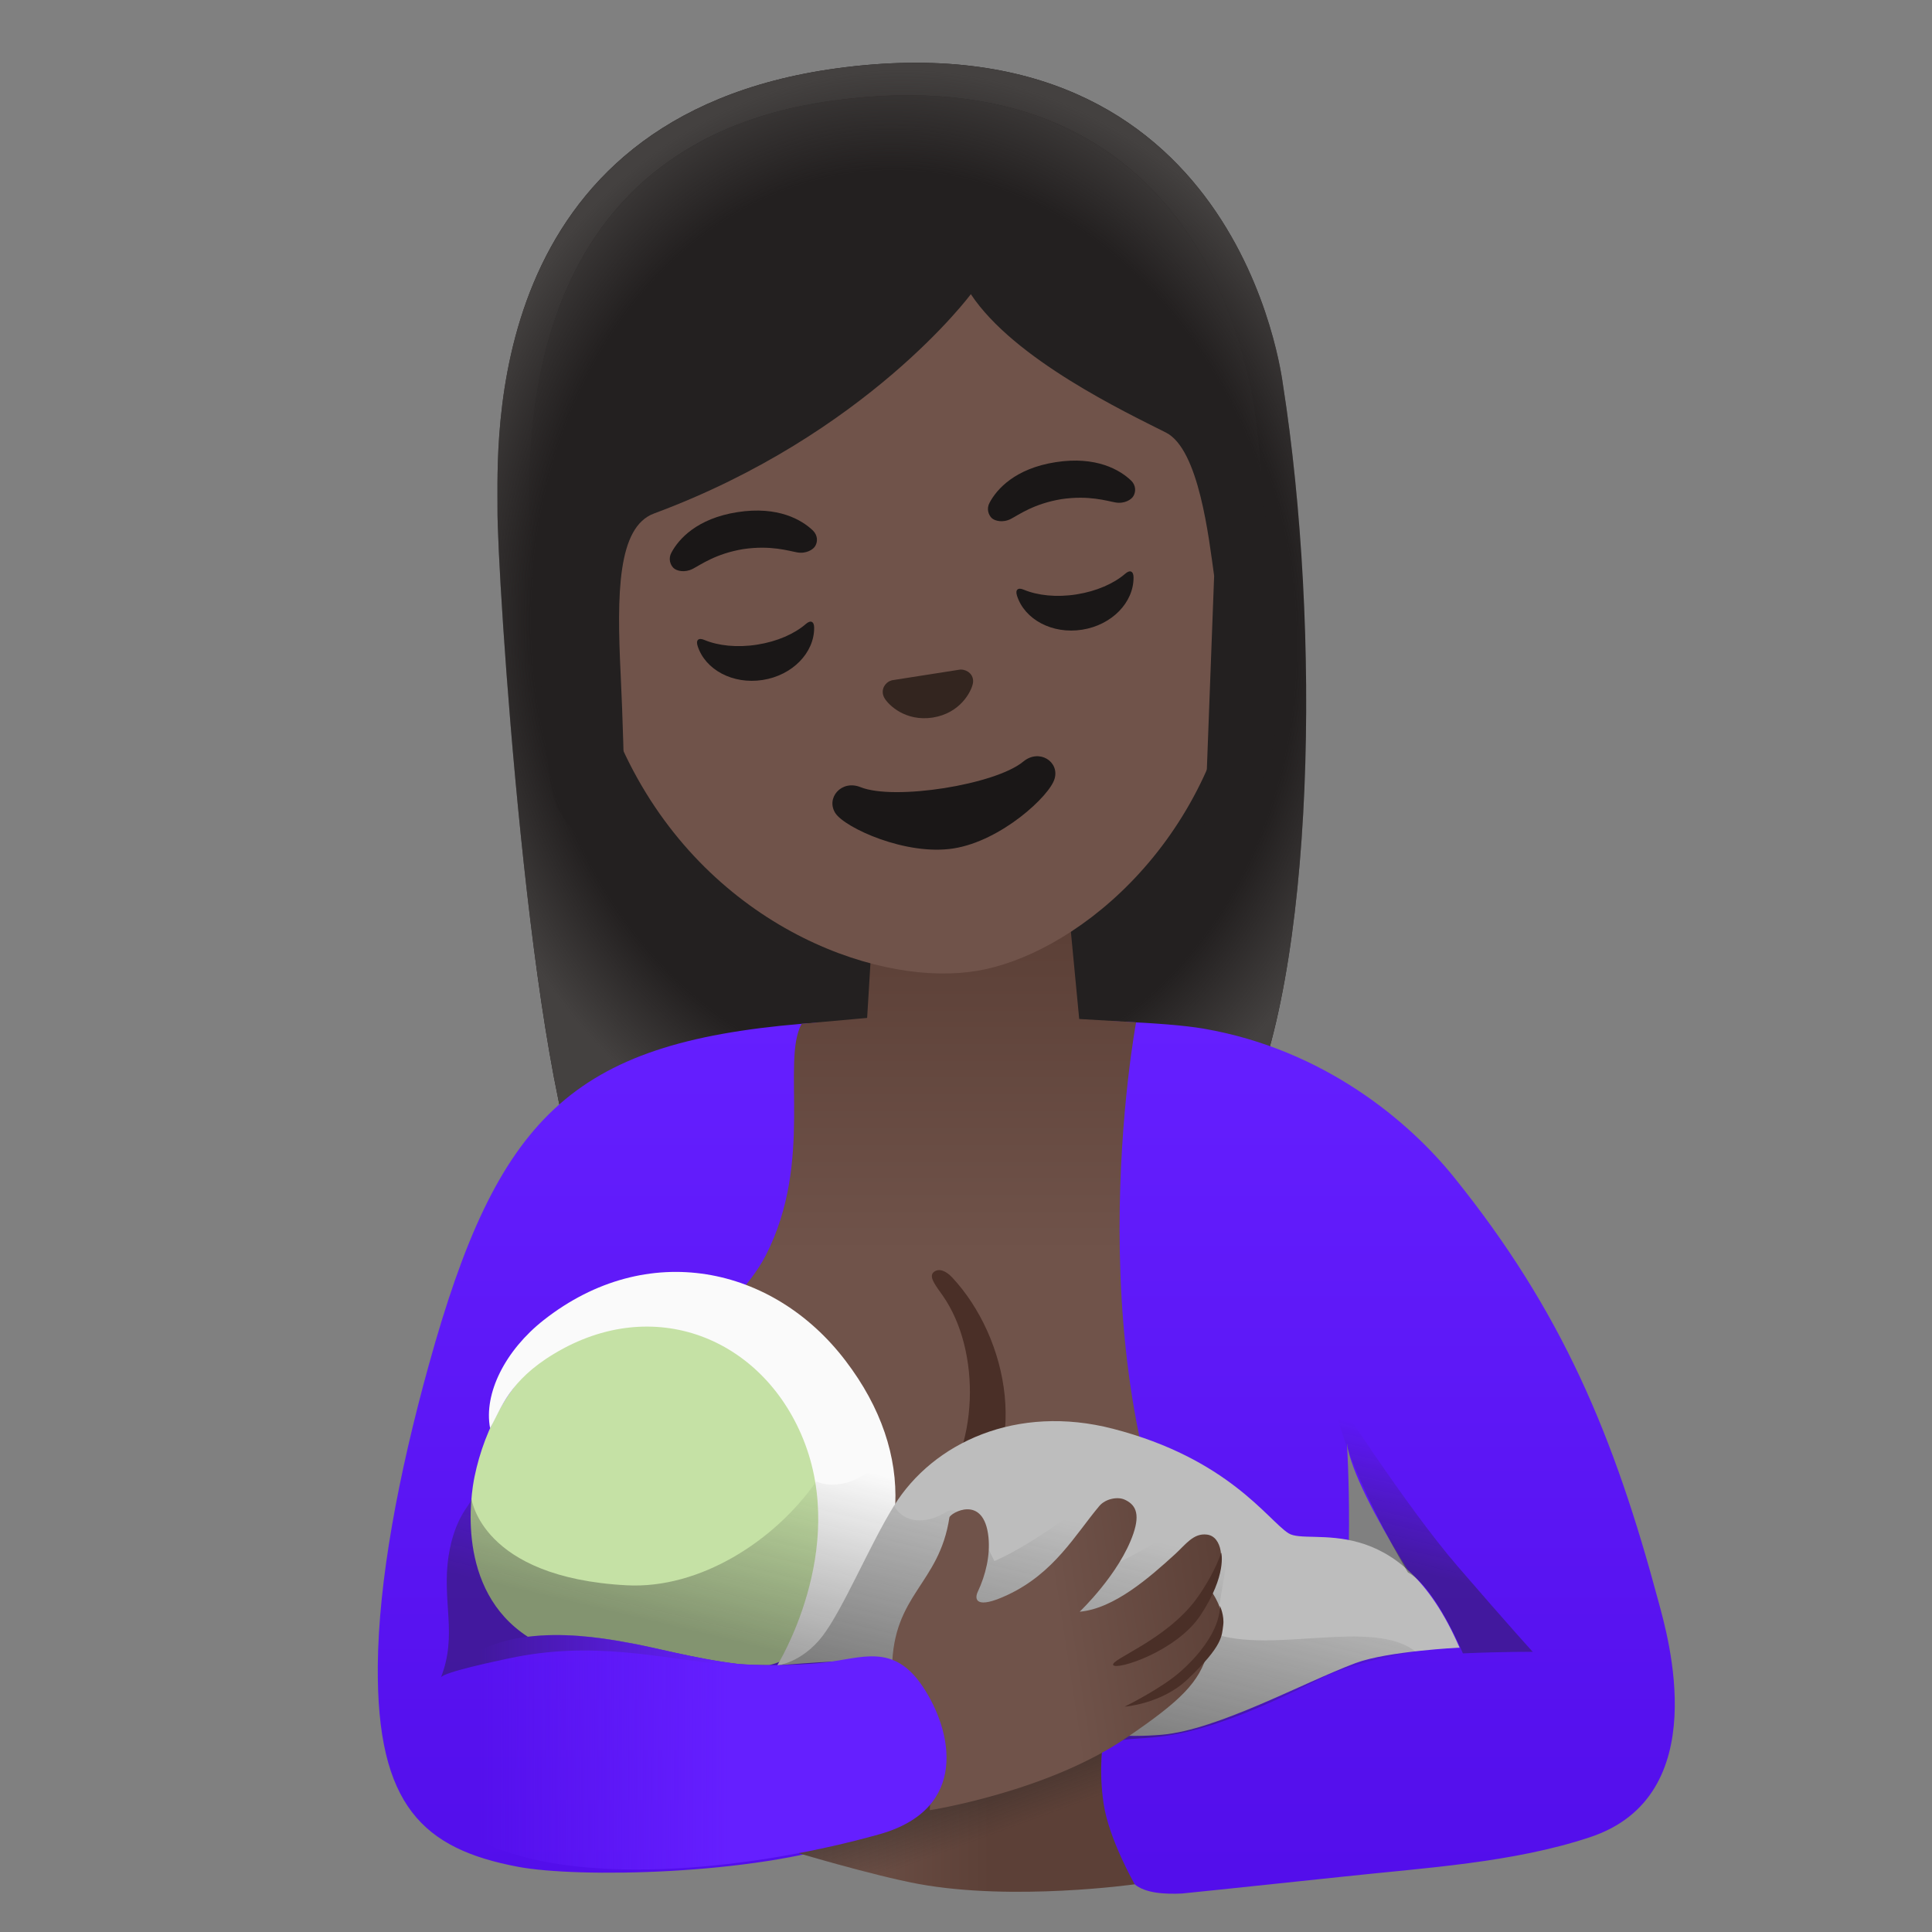 <svg enable-background="new 0 0 128 128" version="1.1" viewBox="0 0 128 128" xmlns="http://www.w3.org/2000/svg"><rect x="0" y="0" width="128" height="128" fill="#808080" stroke="none"/><path d="m55.42 4.53c-23.6 3.22-22.43 24.97-22.46 29.15-0.04 4.17 2.15 38.32 6.03 45.82 3.15 6.09 17 2.82 17 2.82l11.01-1.75 8.59-1.34s4.67-0.81 6.64-4.72c4.98-9.86 5.27-33.09 2.77-49.02-0.07-0.39-2.9-24.6-29.58-20.96z" fill="#232020"/><radialGradient id="f" cx="60.853" cy="-269.26" r="45.219" gradientTransform="matrix(.063 .824 -.698 .053 -131.23 6.049)" gradientUnits="userSpaceOnUse"><stop stop-color="#444140" stop-opacity="0" offset=".799"/><stop stop-color="#444140" offset="1"/></radialGradient><path d="m55.42 4.53c-23.6 3.22-22.43 24.97-22.46 29.15-0.04 4.17 2.15 38.32 6.03 45.82 3.15 6.09 17 2.82 17 2.82l11.01-1.75 8.59-1.34s4.67-0.81 6.64-4.72c4.98-9.86 5.27-33.09 2.77-49.02-0.07-0.39-2.9-24.6-29.58-20.96z" fill="url(#f)"/><linearGradient id="j" x1="68" x2="68" y1="65.511" y2="122.26" gradientTransform="translate(0 2)" gradientUnits="userSpaceOnUse"><stop stop-color="#651FFF" offset="0"/><stop stop-color="#530EEB" offset="1"/></linearGradient><path d="m109.89 106.15c-2.96-11.05-6.39-19.27-13.57-28.17-2.95-3.66-8.58-8.45-16.58-9.83-5.01-0.86-21.72-0.73-26.63-0.32-15.27 1.29-20.16 6.19-24.7 22.6-2.03 7.33-3.33 14.31-3.38 19.92-0.08 9.29 3.02 12.15 9.29 13.33 3.96 0.75 15.57 0.54 22.11-1.67 4.87-1.64 14.61-0.71 18.72 2.81 0.73 0.63 2.08 0.68 3.16 0.63 0 0 4.62-0.47 10.7-1.12 5.35-0.58 11.22-0.91 16.33-2.61 8.28-2.74 5.13-13.4 4.55-15.57zm-21.33 4.02c1.27-4.96 0.68-14.54 0.68-14.54 0.49 3.65 6.94 12.85 6.94 12.85l-7.62 1.69z" fill="url(#j)"/><linearGradient id="g" x1="61.407" x2="61.407" y1="102.09" y2="59.974" gradientTransform="translate(0 2)" gradientUnits="userSpaceOnUse"><stop stop-color="#70534A" offset=".5"/><stop stop-color="#5C4037" offset="1"/></linearGradient><path d="m75.27 67.73-3.77-0.22c0-0.03-0.7-7.34-0.7-7.34l-7.11 1.12-5.9 0.54-0.34 5.61-4.34 0.39c-1.37 2.5 0.83 9.08-2.37 15.33-2.14 4.18-8.21 7.09-7.63 12.25 1.36 12.13 12.8 14.53 22.49 14.08 9.69-0.46 14.14-2.49 14.14-2.49-8.88-15.75-4.47-39.27-4.47-39.27z" fill="url(#g)"/><path d="m62.51 101.4c-0.25 0-0.5-0.08-0.71-0.23-0.48-0.36-0.55-1-0.15-1.44 3.33-3.7 3.33-10.29 0.81-13.89-0.45-0.64-0.96-1.26-0.6-1.56 0.35-0.29 0.83-0.07 1.23 0.36 3.69 3.96 5.31 11.45 0.78 16.24-0.24 0.24-1.04 0.52-1.36 0.52z" fill="#4A2F27"/><linearGradient id="d" x1="42.847" x2="65.644" y1="118.29" y2="118.29" gradientTransform="translate(0 2)" gradientUnits="userSpaceOnUse"><stop stop-color="#70534A" offset=".5"/><stop stop-color="#5C4037" offset="1"/></linearGradient><path d="m73.1 115.25-9.22 2.29-11.5 5.08s5.4 1.63 8.49 2.2c6.3 1.15 14.31 0.02 14.31 0.02s-1.71-2.98-2.06-5.33c-0.36-2.35-0.02-4.26-0.02-4.26z" fill="url(#d)"/><linearGradient id="b" x1="62.159" x2="64.678" y1="115.36" y2="122.26" gradientTransform="translate(0 2)" gradientUnits="userSpaceOnUse"><stop stop-color="#212121" stop-opacity=".4" offset=".21"/><stop stop-color="#252525" stop-opacity="0" offset=".709"/></linearGradient><path d="m59.19 124.46 13.98-4.6c-0.02-0.12-0.05-0.24-0.07-0.36-0.35-2.35-0.01-4.25-0.01-4.25l-9.22 2.29-11.5 5.08s3.78 1.14 6.82 1.84z" fill="url(#b)"/><path d="m34.97 108.44c2.23-0.28 4.59 0.01 6.55 0.38 1.76 0.29 4.49 1.08 7.41 1.43 0.69 0.05 1.38 0.07 2.04 0.07 3.13-0.85 3.86-2.96 4.9-6.41 1.12-3.7 0.82-7.31-0.99-10.29-2.71-4.43-7.42-7.04-11.73-6.49-1.58 0.2-4.35 0.58-5.78 1.57-3.55 2.46-5.27 5.94-5.93 9.13-0.24 1.15-1.27 7.5 3.53 10.61z" fill="#C5E1A5"/><path d="m36.02 87.46c-2.53 1.99-3.99 4.85-3.55 7.16 0.74-1.3 1.24-3.13 4.24-4.93 6.6-3.98 13.78-1.03 16.49 5.62 3.03 7.44-1.72 15.05-1.72 15.05 3.12-0.58 4.02-2.11 4.02-2.11 4.7-5.03 5.3-11.85 0.51-18.11-4.77-6.26-13.12-8.08-19.99-2.68z" fill="#FAFAFA"/><path d="m54.48 108.41c1.36-1.76 3.15-6.07 4.75-8.65 2.6-4.19 8.13-6.75 14.51-5.1 7.62 1.97 10.24 6.03 11.62 6.92s7.29-1.79 11.34 7.58c0 0-4.76 0.23-6.88 1.02-3.48 1.3-9.14 4.43-12.84 4.75-9.36 0.81-17.65-4.91-17.65-4.91-2.82-0.14-7.84 0.32-7.84 0.32s1.63-0.17 2.99-1.93z" fill="#BDBDBD"/><linearGradient id="i" x1="59.651" x2="63.493" y1="112.93" y2="96.95" gradientTransform="translate(0 2)" gradientUnits="userSpaceOnUse"><stop stop-color="#212121" stop-opacity=".4" offset=".21"/><stop stop-color="#252525" stop-opacity="0" offset="1"/></linearGradient><path d="m41.53 105.03c4.81 0.25 9.77-2.9 12.55-6.88 0.85 0.37 1.86 0.22 2.69-0.18 0.83-0.41 1.52-1.06 2.18-1.71 0.64 2.13 0.29 3.52 0.29 3.52 0.66 1.14 2.1 1.23 3.43 0.4 1.38-0.86 3.21 3.25 3.21 3.25 2.91-1.29 6.22-4 6.96-4.49s2.8 0.51 2.48 1.53c-0.38 1.24-0.79 1.74-1.11 3 1.38-0.67 3.45-1.91 4.02-2.25 1.44-0.86 3.23-0.17 3.02 2.25-0.05 0.53-0.76 4.78-0.9 4.73 3.88 1.43 10.62-1.03 13.45 1.23-0.8 0.1-4.26 0.73-6.38 1.81-9.08 4.61-11.31 3.66-13.22 4.08-2.33 0.52-16.44-3.75-19.21-4.5-2.04-0.56-4.6-0.29-6.76-0.51-4.7-0.47-8.92-1.64-14.55-0.43-0.75 0.16-4.33 0.91-4.47 1.26 1.12-2.83 0.05-5.04 0.51-8.05 0.42-2.74 1.59-3.5 1.51-3.81 0.02 0.01 0.63 5.24 10.3 5.75z" fill="url(#i)"/><linearGradient id="c" x1="143.91" x2="166.63" y1="-53.927" y2="-53.927" gradientTransform="matrix(.988 -.152 .152 .988 -74.904 185.75)" gradientUnits="userSpaceOnUse"><stop stop-color="#70534A" offset=".5"/><stop stop-color="#5C4037" offset="1"/></linearGradient><path d="m59.1 110.51c0.08-4.93 3.12-5.52 3.8-9.97 0.04-0.29 2.29-1.6 2.59 1.31 0.12 1.22-0.19 2.5-0.71 3.61-0.24 0.51-0.12 1.19 1.97 0.21 3.1-1.45 4.49-4 6.08-5.89 0.42-0.5 1.23-0.63 1.67-0.43 0.69 0.31 1.06 0.87 0.59 2.25-0.91 2.67-3.56 5.18-3.56 5.18 2.28-0.2 4.63-2.27 6.32-3.81 0.71-0.65 1.22-1.41 2.11-1.3 1.03 0.12 1.19 1.8 0.62 2.83-0.32 0.6-0.4 0.82-0.4 0.82s1.04 1.36 0.72 2.4c-0.23 0.76-0.88 1.72-0.88 1.72-0.54 2.02-1.81 3.26-5.42 5.71-5.24 3.57-13 4.78-13 4.78 0.38-5.74-2.5-9.42-2.5-9.42z" fill="url(#c)"/><path d="m80.91 102.87c-0.37 1.09-1.07 2.28-1.65 3.07-2 2.72-5.69 3.99-5.51 4.37s4.19-0.88 5.79-3.3c1.77-2.68 1.37-4.14 1.37-4.14z" fill="#4A2F27"/><path d="m80.82 106.38s0.21 1.84-2.58 4.34c-1.25 1.13-3.73 2.35-3.73 2.35s2.44-0.17 4.17-1.81c2.37-2.25 2.26-2.89 2.36-3.57 0.09-0.65-0.22-1.31-0.22-1.31z" fill="#4A2F27"/><linearGradient id="h" x1="55.066" x2="31.842" y1="114.09" y2="114.09" gradientTransform="translate(0 2)" gradientUnits="userSpaceOnUse"><stop stop-color="#651FFF" offset=".294"/><stop stop-color="#641EFE" stop-opacity="0" offset="1"/></linearGradient><path d="m61.14 111.75c-1.95-2.93-4.05-1.88-6.55-1.6-0.85 0.1-3.32 0.27-5.66 0.09-2.92-0.35-5.65-1.13-7.41-1.43-3.97-0.74-9.54-1.18-12.4 2.8s-0.71 8.91 3.35 10.66c6.4 2.76 17.64 1.55 25.81-0.75 5.93-1.68 4.83-6.82 2.86-9.77z" fill="url(#h)"/><path d="m55.98 12.37c-11.14 1.88-20.06 11.9-17.1 29.46 2.38 14.11 12.52 20.98 20.58 22.39 1.92 0.34 3.73 0.36 5.28 0.1 1.54-0.26 3.23-0.87 4.92-1.81 7.16-3.96 14.51-13.79 12.13-27.91-2.96-17.57-14.67-24.11-25.81-22.23z" fill="#70534A"/><path d="m67.79 50.46c-1.85 1.53-8.54 2.59-10.78 1.69-1.28-0.51-2.31 0.74-1.66 1.73 0.64 0.97 4.68 2.83 7.83 2.33 3.16-0.5 6.38-3.49 6.69-4.62 0.33-1.13-1.02-2.01-2.08-1.13z" fill="#1A1717"/><path d="m63.84 44.38c-0.07-0.02-0.14-0.02-0.22-0.02l-4.53 0.71c-0.07 0.02-0.13 0.05-0.2 0.08-0.38 0.23-0.54 0.69-0.28 1.12s1.37 1.55 3.19 1.27c1.82-0.29 2.52-1.7 2.64-2.19 0.13-0.48-0.16-0.87-0.6-0.97z" fill="#33251F"/><g fill="#1A1717"><path d="m50.16 42.71c-1.33 0.21-2.58 0.07-3.49-0.31-0.39-0.17-0.58 0-0.45 0.4 0.5 1.57 2.33 2.56 4.31 2.25s3.42-1.81 3.41-3.46c0-0.42-0.23-0.53-0.55-0.25-0.75 0.65-1.89 1.16-3.23 1.37z"/><path d="m71.32 39.38c-1.33 0.21-2.58 0.07-3.49-0.31-0.39-0.17-0.58 0-0.45 0.4 0.5 1.57 2.33 2.56 4.31 2.25s3.42-1.81 3.41-3.46c0-0.42-0.23-0.53-0.55-0.25-0.75 0.65-1.9 1.16-3.23 1.37z"/></g><g fill="#1A1717"><path d="m53.86 35.15c-0.73-0.7-2.3-1.64-5-1.22s-3.91 1.8-4.38 2.69c-0.21 0.39-0.08 0.79 0.14 1.01 0.21 0.2 0.74 0.33 1.27 0.06s1.53-1.01 3.35-1.31c1.83-0.27 3.01 0.12 3.59 0.22s1.06-0.19 1.19-0.44c0.16-0.28 0.16-0.69-0.16-1.01z"/><path d="m74.94 31.84c-0.73-0.7-2.3-1.64-5-1.22s-3.91 1.8-4.38 2.69c-0.21 0.39-0.08 0.79 0.14 1.01 0.21 0.2 0.75 0.33 1.27 0.06s1.53-1.01 3.35-1.31c1.83-0.27 3.01 0.12 3.59 0.22 0.59 0.1 1.06-0.19 1.19-0.44 0.16-0.28 0.16-0.7-0.16-1.01z"/></g><path d="m83.27 28.28c-0.56-5.06-4.41-24.86-28.12-21.61-22 3.02-20.21 25.08-19.92 30.02 0.21 3.7 0.71 10.99 1.22 15.06 0.53 4.28 4.98 5.2 4.98 5.2s-0.02-6.26-0.31-12.28c-0.26-5.34-0.21-9.75 2.21-10.65 14.11-5.23 20.99-14.53 20.99-14.53 2.87 4.33 10.26 7.82 12.93 9.17 2.19 1.11 2.84 7 3.19 9.49l-0.67 17.78s4.35-2.65 4.65-7.04c0.27-4.03-0.59-15.55-1.15-20.61z" fill="#232020"/><radialGradient id="e" cx="57.516" cy="-270.5" r="48.503" gradientTransform="matrix(-.091 -.821 .655 -.07 242.91 71.159)" gradientUnits="userSpaceOnUse"><stop stop-color="#444140" stop-opacity="0" offset=".789"/><stop stop-color="#444140" offset="1"/></radialGradient><path d="m83.27 28.28c-0.56-5.06-4.41-24.86-28.12-21.61-22 3.02-20.21 25.08-19.92 30.02 0.21 3.7 0.71 10.99 1.22 15.06 0.53 4.28 4.98 5.2 4.98 5.2s-0.02-6.26-0.31-12.28c-0.26-5.34-0.21-9.75 2.21-10.65 14.11-5.23 20.99-14.53 20.99-14.53 2.87 4.33 10.26 7.82 12.93 9.17 2.19 1.11 2.84 7 3.19 9.49l-0.67 17.78s4.35-2.65 4.65-7.04c0.27-4.03-0.59-15.55-1.15-20.61z" fill="url(#e)"/><linearGradient id="a" x1="93.542" x2="96.102" y1="104.4" y2="93.748" gradientTransform="translate(0 2)" gradientUnits="userSpaceOnUse"><stop stop-color="#212121" stop-opacity=".4" offset=".21"/><stop stop-color="#252525" stop-opacity="0" offset="1"/></linearGradient><path d="m88.24 92.14s4.88 7.63 8.33 11.63 4.98 5.67 4.98 5.67-1.86-0.02-4.63 0.1c0 0-1.83-4.42-3.64-5.36-0.01 0-4.39-7.29-5.04-12.04z" fill="url(#a)"/></svg>
